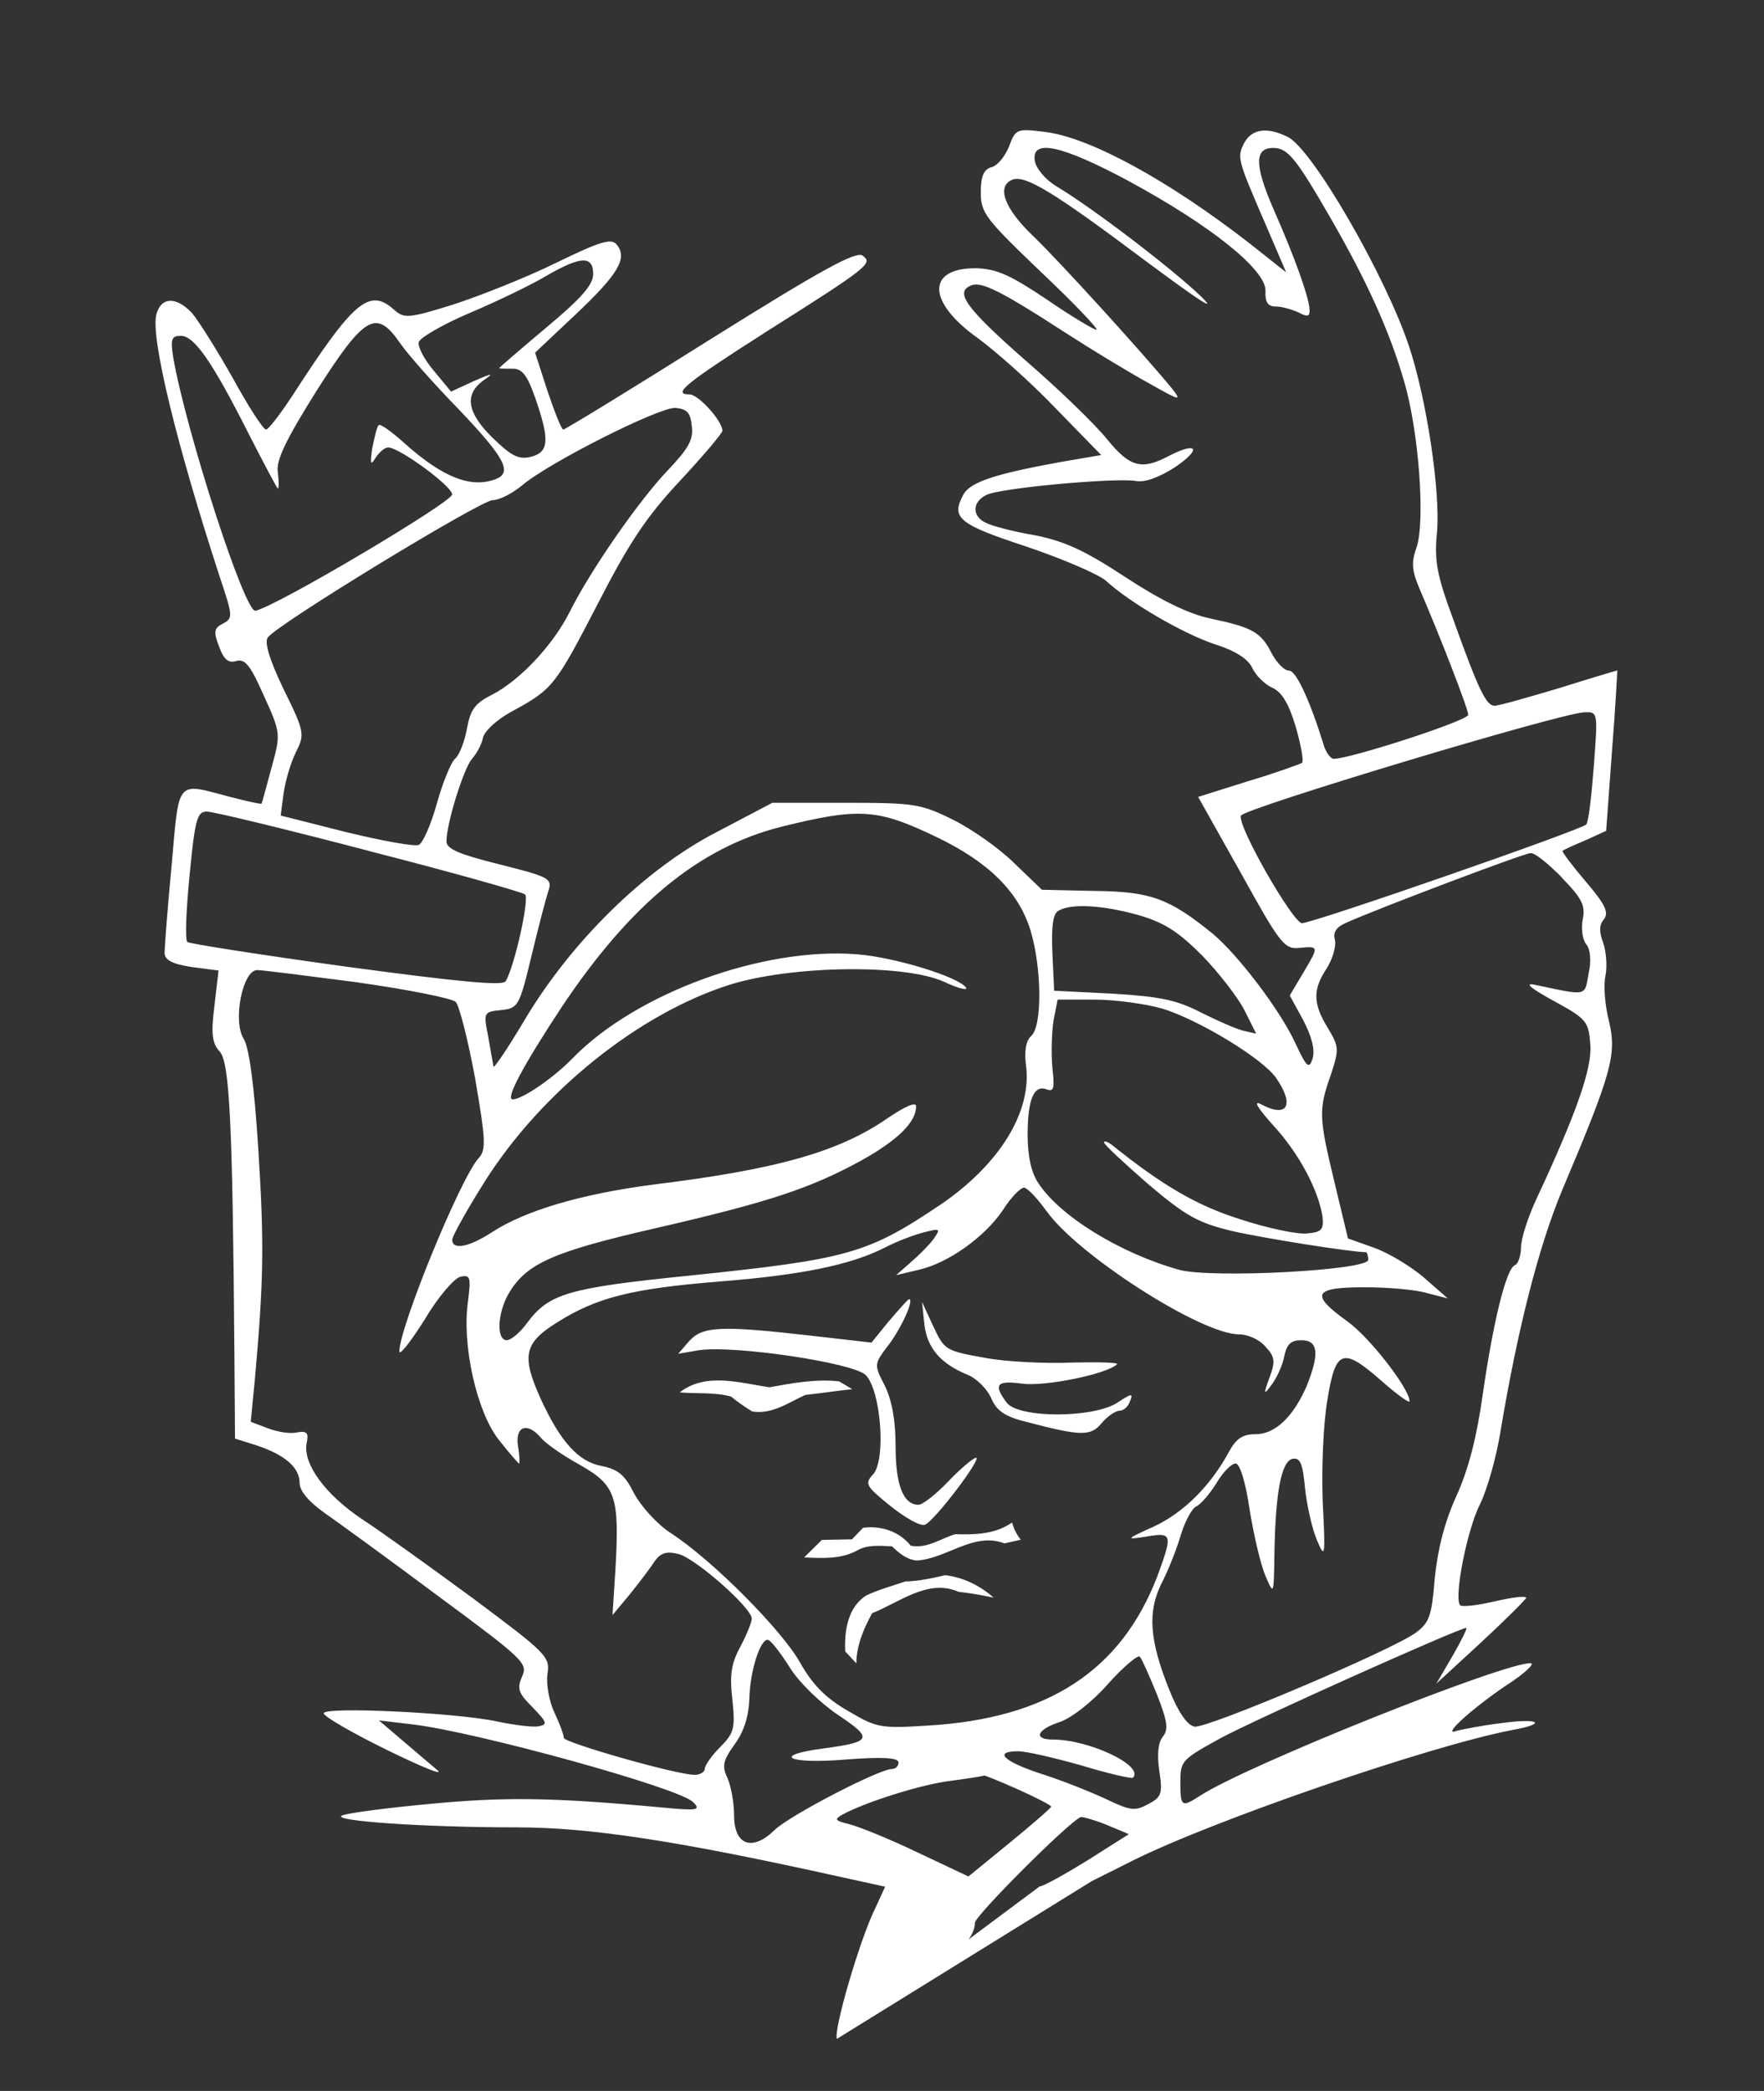 <?xml version="1.0" encoding="utf-8"?>
<!-- Generated by IcoMoon.io -->
<!DOCTYPE svg PUBLIC "-//W3C//DTD SVG 1.1//EN" "http://www.w3.org/Graphics/SVG/1.1/DTD/svg11.dtd">
<svg version="1.1" xmlns="http://www.w3.org/2000/svg" xmlns:xlink="http://www.w3.org/1999/xlink" width="27" height="32" viewBox="0 0 27 32">
<rect x="0" y="0" width="27" height="32" fill="#333333" stroke="none"/>
<path fill="#fff" d="M13.96 30.326c0.557-0.261 0.962-0.629 0.962-0.899 0-0.108 1.429-1.537 1.618-1.618 0.027-0.009 0.216 0.045 0.396 0.117l0.342 0.144-0.638 0.404c-0.351 0.216-0.674 0.396-0.728 0.396zM16.71 28.789l0.611-0.306c1.232-0.62 4.557-1.762 5.816-2.005 0.557-0.099 0.431-0.189-0.153-0.108-0.306 0.036-0.611 0.099-0.683 0.117-0.252 0.099 0.198-0.315 0.737-0.683 0.297-0.189 0.467-0.351 0.387-0.351-0.431 0-4.324 1.555-5.061 2.031-0.279 0.18-0.297 0.171-0.297-0.216 0-0.324 0.027-0.342 0.611-0.665 0.512-0.279 3.658-1.69 3.766-1.69 0.018 0-0.072 0.189-0.207 0.422l-0.252 0.431 0.683-0.629c0.378-0.351 0.683-0.656 0.692-0.683 0-0.036-0.216-0.009-0.485 0.054s-0.512 0.090-0.53 0.054c-0.090-0.144 0.117-1.169 0.306-1.537 0.108-0.216 0.252-0.719 0.315-1.115 0.261-1.564 0.584-2.831 0.944-3.694 0.764-1.807 0.836-2.076 0.719-2.58-0.063-0.243-0.090-0.557-0.054-0.71 0.027-0.144 0.009-0.369-0.036-0.494-0.063-0.171-0.063-0.279 0.009-0.36 0.081-0.108 0.027-0.225-0.279-0.584-0.207-0.243-0.369-0.458-0.351-0.467 0.018-0.018 0.18-0.090 0.351-0.162l0.315-0.144 0.090-1.231c0.054-0.674 0.081-1.223 0.081-1.223-0.009 0-0.404 0.117-0.89 0.27-0.485 0.144-0.926 0.27-0.989 0.27-0.126 0-0.243-0.234-0.629-1.312-0.252-0.683-0.297-0.899-0.252-1.348 0.054-0.62-0.162-2.049-0.431-2.849-0.36-1.079-1.492-3.038-1.861-3.2-0.315-0.153-0.539-0.117-0.656 0.090-0.117 0.225-0.108 0.252 0.315 1.231l0.324 0.755-0.557-0.441c-1.249-0.971-2.454-1.627-3.137-1.708-0.432-0.054-0.449-0.045-0.548 0.225-0.063 0.153-0.18 0.297-0.27 0.315-0.117 0.036-0.162 0.135-0.162 0.386 0 0.315 0.072 0.405 0.926 1.222 0.503 0.476 0.881 0.872 0.845 0.881-0.036 0-0.387-0.207-0.764-0.467-0.566-0.378-0.764-0.467-1.088-0.476-0.755 0-0.737 0.521 0.036 1.070 0.27 0.198 0.809 0.674 1.187 1.070l0.701 0.719-0.629 0.108c-0.989 0.18-1.384 0.306-1.483 0.503-0.189 0.351-0.072 0.449 0.971 0.791 0.557 0.189 1.097 0.422 1.213 0.521 0.36 0.333 1.178 0.809 1.663 0.971 0.315 0.099 0.512 0.225 0.575 0.36 0.054 0.117 0.189 0.252 0.306 0.306 0.144 0.063 0.252 0.234 0.36 0.593 0.081 0.279 0.126 0.53 0.099 0.557-0.027 0.018-0.396 0.153-0.818 0.279l-0.773 0.243 0.656 1.168c0.602 1.088 0.665 1.169 0.899 1.142 0.297-0.027 0.297-0.027 0.045 0.396l-0.198 0.333 0.207 0.378c0.135 0.261 0.18 0.458 0.144 0.584-0.054 0.171-0.090 0.144-0.27-0.243-0.234-0.503-0.872-1.339-1.258-1.663-0.665-0.539-0.944-0.647-1.807-0.656l-0.809-0.018-0.422-0.405c-0.225-0.225-0.647-0.521-0.935-0.665-0.494-0.243-0.584-0.261-1.645-0.261h-1.124l-0.854 0.449c-1.097 0.566-2.229 1.681-2.939 2.876-0.261 0.44-0.476 0.755-0.476 0.71-0.009-0.045-0.045-0.252-0.081-0.458-0.072-0.368-0.072-0.377 0.198-0.405 0.261-0.027 0.279-0.054 0.467-0.836 0.108-0.449 0.225-0.899 0.261-0.998 0.054-0.18 0-0.207-0.755-0.396-0.611-0.153-0.809-0.234-0.809-0.351 0-0.279 0.261-1.106 0.386-1.258 0.072-0.081 0.153-0.225 0.171-0.324s0.207-0.279 0.44-0.405c0.629-0.342 0.665-0.386 1.321-1.654 0.476-0.926 0.737-1.321 1.249-1.87 0.36-0.386 0.656-0.737 0.656-0.773 0-0.153-0.369-0.557-0.503-0.557-0.27 0-0.072-0.162 1.151-0.944 1.609-1.016 1.654-1.061 1.501-1.178-0.099-0.081-0.647 0.225-2.328 1.276-1.213 0.764-2.229 1.384-2.256 1.384s-0.135-0.27-0.243-0.593l-0.189-0.584 0.62-0.584c0.656-0.62 0.8-0.863 0.629-1.070-0.081-0.099-0.243-0.054-0.926 0.279-0.458 0.225-1.16 0.503-1.573 0.638-0.692 0.216-0.755 0.216-0.908 0.081-0.378-0.342-0.62-0.135-1.555 1.312-0.189 0.288-0.369 0.521-0.404 0.521-0.045 0-0.27-0.351-0.512-0.791-0.243-0.431-0.521-0.872-0.62-0.989-0.243-0.261-0.476-0.252-0.548 0.018-0.090 0.36 0.315 2.005 0.962 3.991 0.207 0.62 0.216 0.656 0.063 0.737-0.144 0.072-0.153 0.126-0.063 0.36 0.072 0.198 0.144 0.252 0.261 0.216 0.135-0.036 0.216 0.063 0.422 0.53 0.261 0.575 0.261 0.584 0.117 1.106-0.081 0.297-0.144 0.539-0.153 0.548 0 0.009-0.225-0.036-0.494-0.108-0.818-0.216-0.764-0.279-0.881 1.052-0.063 0.656-0.108 1.258-0.108 1.339 0 0.108 0.117 0.171 0.413 0.216l0.413 0.054-0.063 0.539c-0.054 0.431-0.036 0.575 0.081 0.701 0.153 0.162 0.198 1.142 0.225 4.656l0.009 1.267 0.342 0.108c0.423 0.144 0.647 0.333 0.647 0.575 0 0.117 0.144 0.288 0.386 0.458 0.207 0.144 0.998 0.719 1.744 1.276 1.303 0.962 1.366 1.025 1.276 1.222-0.081 0.189-0.063 0.252 0.162 0.476 0.216 0.225 0.234 0.261 0.090 0.288-0.081 0.018-0.369-0.018-0.629-0.072-0.602-0.135-2.67-0.234-2.661-0.126 0 0.045 0.431 0.297 0.962 0.557s0.881 0.404 0.782 0.315c-0.108-0.090-0.351-0.297-0.539-0.458l-0.36-0.306 0.53 0.063c0.971 0.117 4.072 0.971 4.279 1.187 0.126 0.126 0.072 0.135-0.494 0.081-1.663-0.153-2.382-0.162-3.524-0.054-0.683 0.063-1.294 0.144-1.357 0.18-0.162 0.081 1.249 0.18 2.679 0.18 1.124 0 2.472 0.207 4.98 0.764l0.656 0.144-0.153 0.333c-0.243 0.494-0.647 1.897-0.584 1.995zM17.285 2.776c1.258 0.683 2.085 1.348 2.085 1.672-0.009 0.18 0.036 0.243 0.162 0.243 0.090 0 0.243 0.045 0.342 0.090 0.135 0.072 0.171 0.063 0.171-0.027 0-0.18-0.216-0.791-0.557-1.564-0.288-0.665-0.288-0.926 0-0.926 0.225 0 0.351 0.162 0.881 1.079 0.548 0.953 0.899 1.717 1.124 2.499 0.225 0.764 0.324 2.139 0.189 2.535-0.081 0.225-0.072 0.351 0.036 0.611 0.315 0.728 0.755 1.861 0.755 1.951s-1.807 0.674-2.058 0.674c-0.045 0-0.117-0.090-0.153-0.207-0.207-0.674-0.422-1.142-0.53-1.142-0.072 0-0.189-0.117-0.27-0.27-0.162-0.324-0.306-0.396-0.944-0.53-0.333-0.072-0.755-0.279-1.303-0.638-0.629-0.413-0.935-0.548-1.393-0.638-0.324-0.054-0.656-0.144-0.737-0.189-0.207-0.099-0.207-0.315 0.009-0.422 0.189-0.108 1.986-0.27 2.292-0.216 0.135 0.027 0.351-0.054 0.593-0.207 0.413-0.279 0.36-0.404-0.081-0.18-0.422 0.225-0.602 0.18-0.953-0.252-0.18-0.225-0.746-0.773-1.267-1.222-0.908-0.8-1.070-1.034-0.809-1.133 0.153-0.063 0.458 0.090 1.429 0.719 0.404 0.261 0.98 0.611 1.276 0.773 0.494 0.279 0.521 0.288 0.36 0.081-0.467-0.566-1.744-1.969-2.13-2.337-0.431-0.413-0.557-0.755-0.306-0.854 0.198-0.072 0.629 0.189 2.031 1.24 0.836 0.62 1.133 0.818 0.836 0.53-0.467-0.44-1.645-1.339-2.202-1.672-0.162-0.099-0.306-0.27-0.324-0.386-0.054-0.342 0.405-0.243 1.447 0.315zM9.079 4.196c0 0.162-0.18 0.369-0.719 0.818-0.396 0.333-0.719 0.611-0.719 0.62s0.090 0.009 0.189 0.009c0.153-0.009 0.234 0.081 0.36 0.44 0.225 0.647 0.216 0.836-0.063 0.908-0.189 0.045-0.297-0.009-0.584-0.288-0.396-0.386-0.44-0.665-0.144-0.881 0.171-0.117 0.144-0.117-0.144 0.009l-0.351 0.162-0.261-0.315c-0.144-0.171-0.252-0.369-0.234-0.44 0.009-0.063 0.36-0.27 0.782-0.449s0.944-0.431 1.169-0.566c0.53-0.306 0.719-0.315 0.719-0.027zM6.121 5.247c0.108 0.162 0.521 0.629 0.908 1.025 0.701 0.737 0.818 0.962 0.557 1.061-0.378 0.144-0.809-0.027-1.393-0.548-0.198-0.18-0.378-0.306-0.396-0.279-0.027 0.018-0.063 0.18-0.099 0.351-0.036 0.243-0.027 0.279 0.054 0.144 0.054-0.081 0.135-0.153 0.189-0.153 0.171 0 0.98 0.593 0.98 0.719 0 0.117-2.679 1.708-3.011 1.78-0.162 0.036-1.061-2.742-1.258-3.874-0.045-0.288-0.027-0.333 0.117-0.333 0.207 0 0.485 0.404 1.043 1.51 0.234 0.458 0.431 0.827 0.44 0.827 0.018 0 0.018-0.108 0-0.252-0.027-0.18 0.117-0.485 0.602-1.258 0.728-1.142 0.908-1.24 1.267-0.719zM10.589 6.524c0.027 0.207-0.054 0.342-0.368 0.674-0.431 0.449-1.178 1.519-1.501 2.166-0.252 0.503-0.755 1.043-1.187 1.267-0.27 0.135-0.333 0.234-0.386 0.521-0.036 0.198-0.117 0.405-0.18 0.458s-0.189 0.36-0.279 0.683-0.216 0.611-0.279 0.638c-0.063 0.027-0.566-0.063-1.115-0.198l-0.998-0.252 0.045-0.342c0.027-0.189 0.108-0.467 0.189-0.629 0.135-0.27 0.135-0.306-0.189-0.962-0.216-0.449-0.297-0.719-0.243-0.791 0.135-0.198 3.263-2.103 3.443-2.103 0.099 0 0.297-0.099 0.449-0.225 0.413-0.351 2.094-1.196 2.346-1.187 0.18 0.018 0.234 0.072 0.252 0.279zM24.396 11.719c-0.036 0.458-0.081 0.863-0.117 0.899-0.072 0.081-4.18 1.51-4.351 1.51-0.135 0-0.989-1.483-0.935-1.645 0.036-0.108 4.899-1.573 5.258-1.582 0.207-0.009 0.207 0 0.144 0.818zM5.645 13.023c1.267 0.324 2.346 0.629 2.391 0.665 0.072 0.063-0.162 1.106-0.297 1.33-0.045 0.072-0.71 0.009-2.445-0.225-1.303-0.18-2.4-0.351-2.427-0.377-0.036-0.036-0.018-0.494 0.036-1.034 0.081-0.845 0.117-0.962 0.261-0.962 0.099 0 1.213 0.27 2.481 0.602zM14.328 12.807c0.809 0.387 1.267 0.845 1.447 1.438 0.171 0.575 0.18 1.456 0.009 1.609-0.081 0.072-0.108 0.234-0.081 0.44 0.099 0.71-0.396 1.519-1.303 2.139-1.124 0.755-1.411 0.836-3.838 1.088-1.879 0.189-2.157 0.279-2.49 0.719-0.108 0.153-0.252 0.27-0.315 0.27-0.162 0-0.144-0.413 0.027-0.71 0.27-0.467 0.692-0.647 2.265-1.007 1.717-0.396 2.346-0.602 3.137-1.034 0.548-0.306 0.836-0.584 0.836-0.827 0-0.072-0.153-0.009-0.422 0.171-0.746 0.521-1.69 0.791-3.595 1.025-1.106 0.144-1.96 0.396-2.472 0.728-0.36 0.234-0.611 0.279-0.611 0.117 0-0.054 0.225-0.459 0.503-0.899 0.872-1.375 2.355-2.562 3.739-3.002 0.944-0.297 2.679-0.324 3.29-0.045 0.207 0.099 0.36 0.135 0.333 0.090-0.099-0.162-1.088-0.467-1.663-0.512-1.447-0.117-3.389 0.593-4.36 1.591-0.297 0.306-0.773 0.629-0.917 0.629-0.117 0 0.162-0.521 0.755-1.42 1.052-1.573 2.103-2.436 3.353-2.751 1.195-0.297 1.474-0.279 2.373 0.153zM23.901 13.427c0.315 0.324 0.369 0.431 0.324 0.647-0.027 0.144 0 0.315 0.054 0.378 0.063 0.072 0.081 0.252 0.036 0.449-0.063 0.351-0.009 0.342-0.818 0.171-0.171-0.036-0.081 0.045 0.279 0.243 0.512 0.279 0.539 0.315 0.566 0.674 0.027 0.368-0.216 1.052-0.827 2.364-0.126 0.27-0.234 0.602-0.234 0.737 0 0.126-0.045 0.252-0.090 0.27-0.135 0.045-0.333 0.854-0.494 1.968-0.090 0.647-0.216 1.151-0.404 1.564s-0.288 0.827-0.333 1.267c-0.045 0.566-0.081 0.674-0.288 0.827-0.369 0.27-3.209 1.474-3.389 1.438-0.108-0.018-0.252-0.225-0.387-0.566-0.306-0.764-0.332-1.195-0.117-1.627 0.099-0.189 0.234-0.53 0.297-0.746 0.063-0.207 0.171-0.404 0.234-0.431s0.198-0.18 0.306-0.351c0.099-0.171 0.234-0.306 0.297-0.306s0.153 0.279 0.216 0.719c0.063 0.387 0.171 0.845 0.243 1.007 0.126 0.297 0.126 0.288 0.135-0.378 0.018-0.926 0.108-1.384 0.279-1.42 0.117-0.018 0.153 0.072 0.189 0.449 0.027 0.261 0.108 0.62 0.18 0.791 0.126 0.297 0.135 0.279 0.090-0.593-0.018-0.503 0.009-1.178 0.072-1.546 0.126-0.782 0.234-0.818 0.845-0.279 0.225 0.198 0.413 0.333 0.413 0.297 0-0.189-0.611-0.98-0.953-1.223-0.575-0.413-0.521-0.521 0.261-0.521 0.351 0 0.791 0.036 0.962 0.090l0.315 0.081-0.36-0.315c-0.198-0.171-0.539-0.378-0.764-0.459l-0.404-0.144-0.207-0.863c-0.243-1.007-0.243-1.106-0.054-1.645 0.126-0.387 0.126-0.422-0.045-0.71-0.234-0.377-0.234-0.593-0.018-0.917 0.090-0.144 0.144-0.333 0.126-0.431-0.036-0.117 0.018-0.198 0.162-0.261 0.431-0.198 2.733-1.070 2.831-1.070 0.063-0.009 0.27 0.162 0.476 0.369zM17.42 14.003c0.404 0.117 0.611 0.252 0.98 0.62 0.252 0.261 0.539 0.629 0.647 0.836l0.18 0.36-0.198-0.045c-0.108-0.027-0.396-0.153-0.647-0.279-0.369-0.189-0.611-0.243-1.348-0.288l-0.899-0.045-0.027-0.575c-0.018-0.405 0.009-0.602 0.090-0.647 0.189-0.117 0.674-0.090 1.222 0.063zM5.483 15.036c0.764 0.108 1.438 0.243 1.492 0.297s0.189 0.584 0.297 1.169c0.162 0.944 0.171 1.097 0.054 1.222-0.279 0.306-1.213 2.589-1.213 2.957 0 0.072 0.171-0.144 0.386-0.485 0.207-0.351 0.458-0.638 0.548-0.656 0.153-0.036 0.162 0.009 0.117 0.369-0.099 0.674 0.135 1.699 0.467 2.121 0.162 0.207 0.306 0.369 0.315 0.369s0.009-0.126-0.018-0.27c-0.045-0.306 0.144-0.369 0.351-0.126 0.063 0.081 0.333 0.27 0.593 0.413 0.557 0.315 0.611 0.485 0.548 1.6l-0.045 0.701 0.27-0.324c0.144-0.18 0.315-0.404 0.378-0.503 0.090-0.126 0.18-0.153 0.36-0.108 0.261 0.063 1.124 0.827 1.124 0.989 0 0.054-0.081 0.252-0.171 0.422-0.144 0.261-0.171 0.441-0.126 0.818 0.045 0.44 0.027 0.512-0.189 0.728-0.126 0.126-0.234 0.279-0.234 0.333 0 0.045-0.072 0.090-0.153 0.090-0.279 0-2.004-0.494-2.004-0.566 0-0.045-0.063-0.216-0.144-0.387s-0.126-0.431-0.108-0.584c0.045-0.27 0-0.315-1.133-1.16-0.647-0.476-1.411-1.025-1.699-1.213-0.566-0.378-0.908-0.845-0.854-1.16 0.036-0.162 0.009-0.198-0.144-0.171-0.108 0.027-0.306-0.009-0.449-0.063l-0.261-0.099 0.063-0.647c0.135-1.51 0.144-2.076 0.054-3.506-0.063-1.007-0.144-1.582-0.225-1.708-0.171-0.27-0.018-1.052 0.207-1.052 0.081 0 0.782 0.090 1.546 0.189zM17.78 15.432c0.566 0.171 1.573 0.782 1.762 1.079 0.279 0.413 0.153 0.602-0.243 0.387-0.126-0.063-0.045 0.063 0.189 0.324 0.396 0.431 0.692 0.989 0.755 1.402 0.018 0.189-0.009 0.234-0.234 0.252-0.153 0.018-0.611-0.081-1.025-0.216-0.656-0.207-1.187-0.512-1.969-1.142-0.063-0.045-0.117-0.063-0.117-0.036 0 0.036 0.306 0.315 0.674 0.638 0.584 0.494 0.764 0.593 1.285 0.719 0.467 0.108 1.825 0.324 2.049 0.324 0.018 0 0.036 0.054 0.036 0.117 0 0.162-2.4 0.288-2.894 0.153-0.899-0.252-1.825-0.818-2.157-1.33-0.108-0.162-0.162-0.413-0.162-0.737 0-0.548 0.099-0.773 0.297-0.692 0.108 0.036 0.117-0.027 0.081-0.342-0.018-0.216-0.009-0.539 0.018-0.71l0.063-0.324h0.566c0.306 0 0.773 0.063 1.025 0.135zM16.018 18.533c0.467 0.665 2.364 1.888 2.948 1.888 0.135 0 0.315 0.081 0.404 0.189 0.144 0.153 0.153 0.225 0.063 0.467-0.099 0.27-0.090 0.279 0.036 0.108 0.072-0.099 0.162-0.288 0.189-0.431 0.036-0.18 0.099-0.243 0.261-0.243 0.261 0 0.279 0.207 0.081 0.701-0.207 0.476-0.485 0.737-0.782 0.737-0.198 0-0.297 0.063-0.413 0.279-0.279 0.512-0.683 0.917-1.142 1.133-0.441 0.198-0.441 0.207-0.108 0.153 0.387-0.063 0.396-0.036 0.162 0.602-0.557 1.456-1.681 2.184-3.515 2.292-0.728 0.045-0.782 0.036-1.223-0.225-0.342-0.198-0.539-0.395-0.737-0.746-0.279-0.494-1.339-1.564-1.978-1.977-0.207-0.135-0.449-0.404-0.557-0.602-0.144-0.288-0.243-0.369-0.494-0.422-0.36-0.063-0.638-0.378-0.935-1.025-0.297-0.656-0.261-0.854 0.243-1.169 0.611-0.387 1.151-0.521 2.481-0.629 1.258-0.099 2.013-0.252 2.544-0.521 0.189-0.099 0.458-0.198 0.602-0.234 0.243-0.063 0.252-0.054 0.144 0.099-0.063 0.090-0.225 0.252-0.351 0.36l-0.225 0.198 0.342-0.081c0.449-0.099 1.016-0.503 1.294-0.917 0.117-0.189 0.27-0.342 0.324-0.342 0.054 0.009 0.207 0.171 0.342 0.36zM12.081 25.508c0.144 0.234 0.467 0.548 0.746 0.737 0.539 0.36 0.521 0.413-0.216 0.512-0.818 0.108-0.557 0.243 0.333 0.171 0.575-0.045 0.809-0.027 0.809 0.045 0 0.054-0.045 0.099-0.099 0.099-0.198 0-1.582 0.719-1.798 0.935-0.342 0.332-0.62 0.234-0.62-0.225 0-0.189-0.045-0.441-0.099-0.566-0.090-0.189-0.072-0.27 0.108-0.521 0.144-0.198 0.216-0.431 0.225-0.701 0.009-0.413 0.162-0.899 0.279-0.899 0.045 0 0.189 0.189 0.333 0.413zM17.708 25.931c0.162 0.413 0.18 0.539 0.090 0.647-0.072 0.090-0.090 0.27-0.054 0.521 0.054 0.351 0.036 0.404-0.171 0.512-0.198 0.108-0.27 0.099-0.611-0.063-0.207-0.099-0.647-0.279-0.98-0.387-0.62-0.198-0.791-0.36-0.395-0.36 0.117 0 0.548 0.099 0.962 0.216 0.413 0.126 0.773 0.207 0.791 0.189 0.18-0.18-0.665-0.584-1.223-0.584-0.306 0-0.252-0.153 0.108-0.27 0.18-0.063 0.494-0.306 0.737-0.584 0.234-0.261 0.458-0.449 0.485-0.413 0.027 0.027 0.144 0.288 0.261 0.575zM15.587 27.387c0.279 0.126 0.503 0.243 0.503 0.261s-0.288 0.27-0.629 0.548l-0.638 0.521-0.782-0.369c-0.431-0.207-0.899-0.396-1.043-0.431-0.216-0.054-0.234-0.072-0.108-0.144 0.342-0.189 1.213-0.467 1.672-0.521 0.27-0.036 0.503-0.072 0.503-0.081 0.009 0 0.243 0.090 0.521 0.216zM13.609 20.214l-0.27 0.333-0.944-0.108c-1.348-0.153-1.636-0.144-1.843 0.081l-0.171 0.198 0.315-0.054c0.53-0.081 2.355 0.189 2.553 0.378 0.234 0.234 0.315 1.294 0.117 1.519-0.135 0.144-0.117 0.18 0.261 0.485 0.225 0.18 0.458 0.315 0.53 0.288 0.144-0.054 0.881-1.025 0.782-1.025-0.036 0-0.234 0.162-0.422 0.36s-0.396 0.36-0.458 0.36c-0.234 0-0.351-0.306-0.351-0.89 0-0.395-0.054-0.701-0.162-0.926-0.171-0.333-0.171-0.333 0.054-0.629 0.198-0.261 0.396-0.701 0.315-0.701-0.018 0-0.153 0.153-0.306 0.333zM14.148 20.268c0.045 0.369 0.252 0.602 0.665 0.773 0.135 0.054 0.297 0.216 0.36 0.36 0.081 0.189 0.207 0.279 0.539 0.36 0.827 0.216 0.98 0.225 1.151 0.018 0.090-0.108 0.216-0.189 0.27-0.189 0.063 0 0.135-0.063 0.162-0.144 0.054-0.126 0.027-0.126-0.189 0.018-0.369 0.243-1.519 0.243-1.699 0-0.207-0.279-0.153-0.342 0.243-0.288 0.342 0.045 1.286-0.144 1.447-0.297 0.036-0.027-0.27-0.036-0.674-0.027-0.404 0.018-1.016-0.009-1.348-0.072-0.602-0.108-0.62-0.117-0.791-0.485l-0.171-0.369 0.036 0.342zM10.404 21.309c0.401-0.312 0.924-0.144 1.373-0.078 0.351-0.064 0.704-0.13 1.066-0.091 0.050 0.031 0.152 0.090 0.202 0.12-0.24 0.025-0.479 0.062-0.719 0.088-0.262 0.119-0.507 0.301-0.813 0.253-0.112-0.070-0.222-0.144-0.323-0.228-0.257-0.070-0.524-0.041-0.787-0.064zM14.621 23.479c0.302 0.009 0.613 0.002 0.87-0.179 0.026 0.097 0.071 0.185 0.133 0.264-0.084 0.018-0.167 0.037-0.25 0.056-0.47-0.182-0.884 0.236-1.344 0.262-0.154-0.015-0.271-0.115-0.377-0.217-0.183-0.008-0.375-0.030-0.54 0.067-0.249 0.133-0.532 0.114-0.805 0.103 0.090-0.089 0.18-0.179 0.271-0.268 0.154-0.002 0.307-0.005 0.462-0.009 0.056-0.059 0.112-0.119 0.169-0.177 0.276-0.036 0.554 0.055 0.731 0.275 0.251 0.047 0.454-0.109 0.68-0.177zM13.864 24.202c0.205-0.005 0.405-0.049 0.603-0.095 0.273 0.030 0.536 0.16 0.741 0.343-0.177-0.037-0.354-0.070-0.534-0.088-0.467-0.208-0.905 0.161-1.325 0.326-0.129 0.238-0.239 0.491-0.242 0.768-0.057-0.062-0.113-0.122-0.17-0.183-0.015-0.31 0.037-0.675 0.322-0.856 0.193-0.093 0.403-0.147 0.605-0.217z"></path>
</svg>
